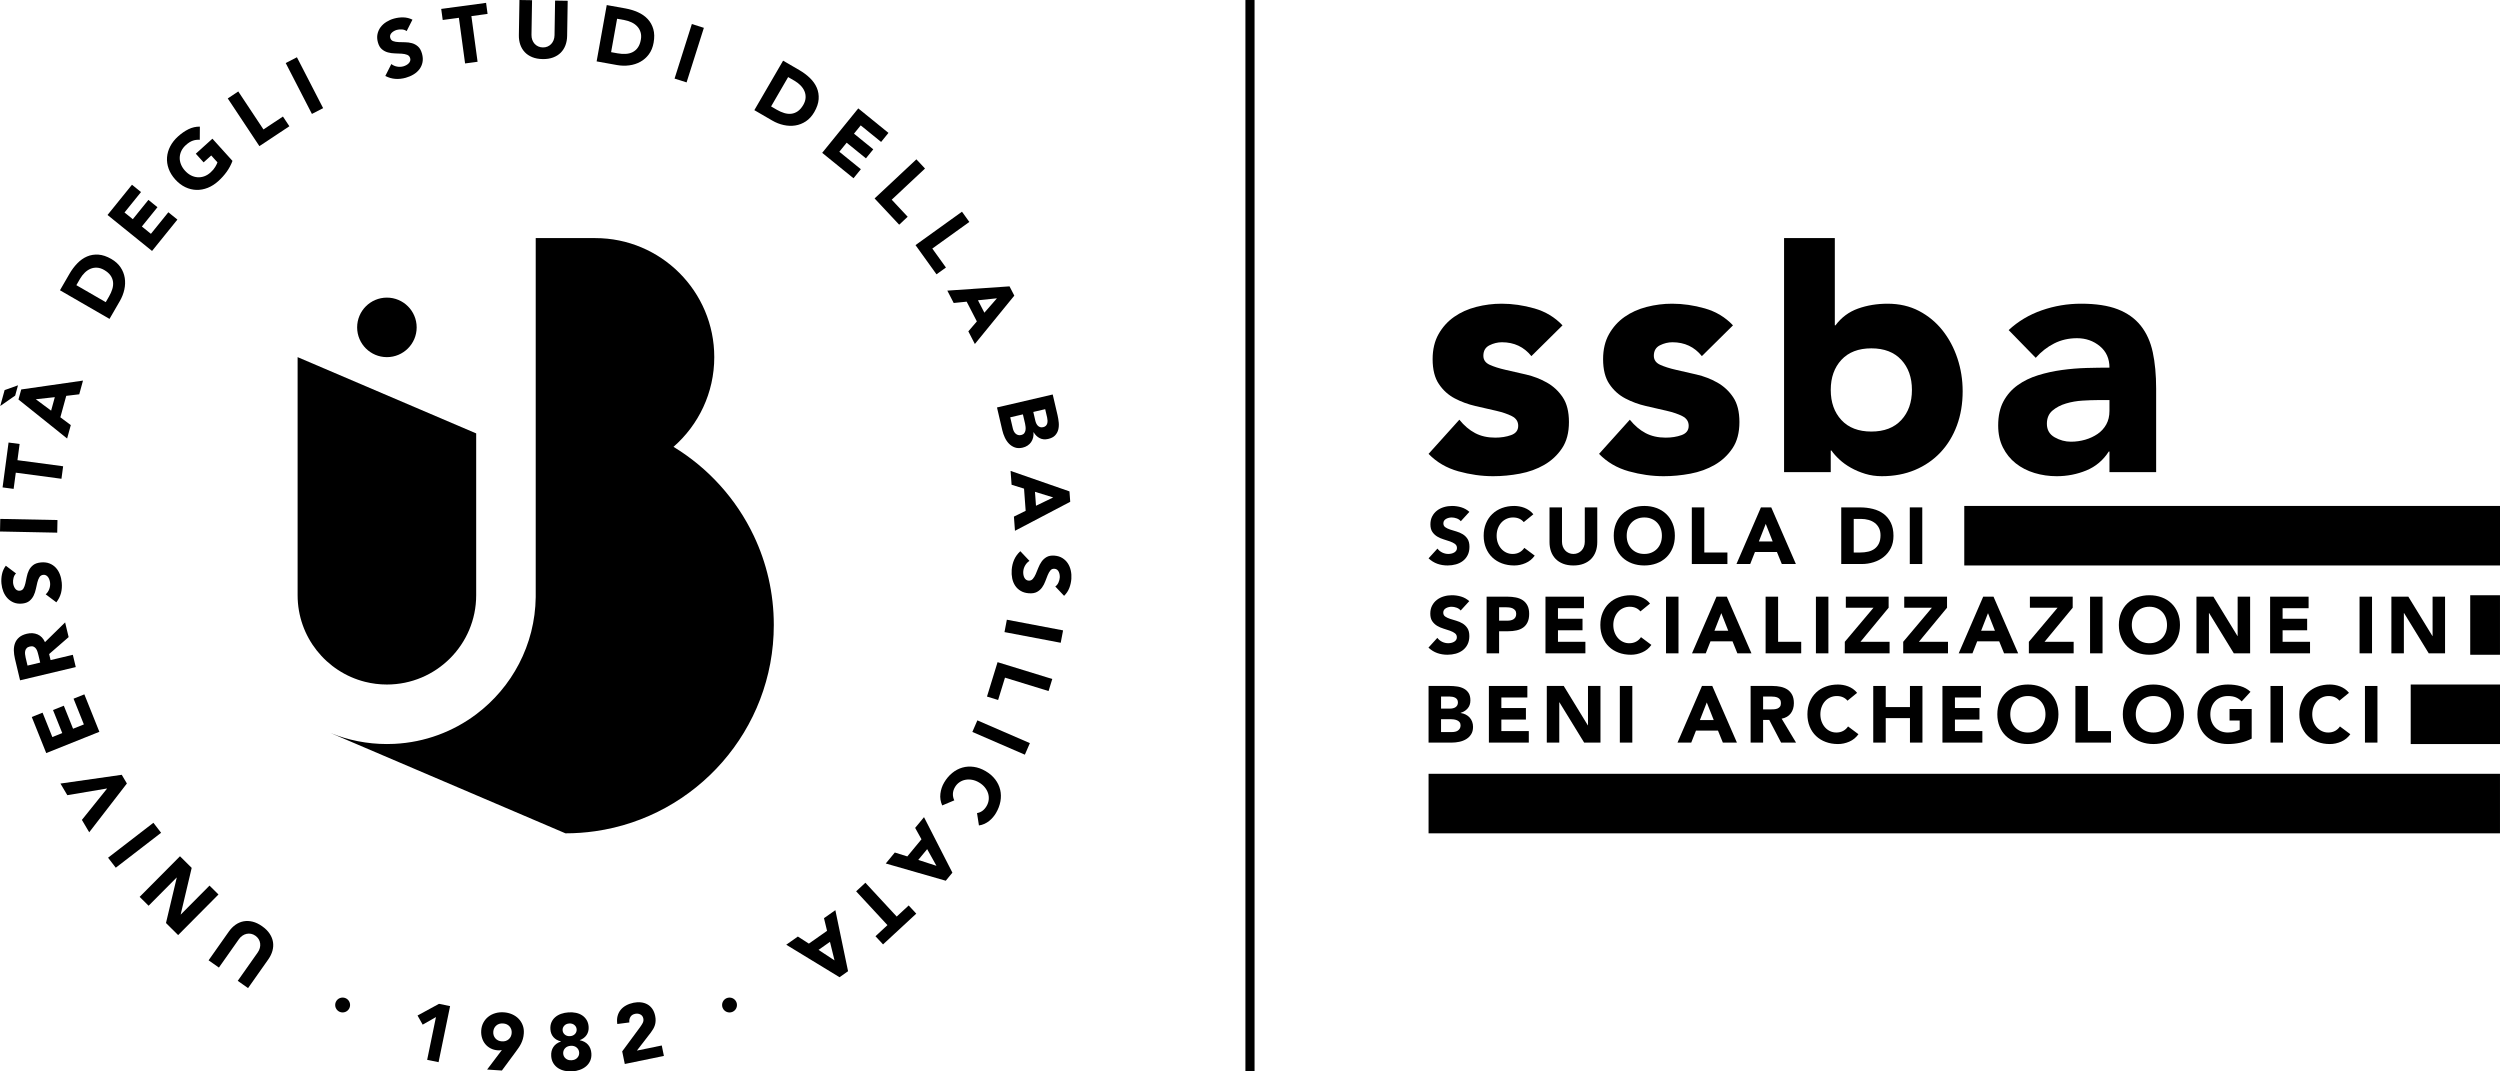 <?xml version="1.0" encoding="UTF-8"?>
<!DOCTYPE svg PUBLIC "-//W3C//DTD SVG 1.1//EN" "http://www.w3.org/Graphics/SVG/1.1/DTD/svg11.dtd">
<!--Risorse grafiche UNIBAS - bit.ly/unibasbrand -->
<svg xmlns="http://www.w3.org/2000/svg" xml:space="preserve" width="210mm" height="90mm" version="1.1" style="shape-rendering:geometricPrecision; text-rendering:geometricPrecision; image-rendering:optimizeQuality; fill-rule:evenodd; clip-rule:evenodd"
viewBox="0 0 11211.52 4804.95"
 xmlns:xlink="http://www.w3.org/1999/xlink"
 xmlns:xodm="http://www.corel.com/coreldraw/odm/2003">
 <defs>
  <style type="text/css">
   <![CDATA[
    .fil0 {fill:black;fill-rule:nonzero}
   ]]>
  </style>
 </defs>
 <g id="Layer_x0020_1">
  <g id="_1913837398064">
   <path class="fil0" d="M6867.71 1597.08c-33.38,-41.42 -77.34,-62.21 -131.98,-62.21 -19.22,0 -37.93,4.56 -56.12,13.66 -18.18,9.1 -27.28,24.81 -27.28,47.07 0,18.13 9.32,31.58 28.08,40.23 18.64,8.54 42.43,16.16 71.24,22.71 28.83,6.55 59.68,13.68 92.56,21.19 32.83,7.62 63.68,19.56 92.54,35.7 28.83,16.16 52.55,38.15 71.31,66 18.71,27.8 28.03,64.98 28.03,111.47 0,47.52 -10.39,86.73 -31.07,117.53 -20.74,30.91 -47.3,55.66 -79.67,74.3 -32.39,18.76 -68.77,31.87 -109.22,39.5 -40.46,7.58 -80.4,11.36 -119.85,11.36 -51.59,0 -103.67,-7.35 -156.22,-21.97 -52.6,-14.69 -97.08,-40.68 -133.51,-78.14l138.09 -153.25c21.19,26.33 44.75,46.34 70.5,59.95 25.82,13.68 55.88,20.47 90.24,20.47 26.33,0 50.07,-3.73 71.31,-11.37 21.25,-7.56 31.87,-21.46 31.87,-41.69 0,-19.22 -9.32,-33.62 -28.08,-43.23 -18.71,-9.61 -42.44,-17.68 -71.26,-24.3 -28.81,-6.55 -59.73,-13.66 -92.54,-21.24 -32.9,-7.58 -63.75,-18.93 -92.56,-34.13 -28.81,-15.14 -52.6,-36.61 -71.24,-64.47 -18.77,-27.74 -28.09,-64.93 -28.09,-111.47 0,-43.45 8.83,-80.87 26.56,-112.28 17.63,-31.31 40.97,-57.13 69.78,-77.36 28.77,-20.23 61.94,-35.14 99.33,-44.75 37.4,-9.59 75.31,-14.4 113.8,-14.4 48.48,0 97.52,7.11 147.13,21.24 49.51,14.19 91.49,39.45 125.89,75.89l-139.57 137.98z"/>
   <path class="fil0" d="M7632.27 1597.08c-33.39,-41.42 -77.41,-62.21 -131.99,-62.21 -19.2,0 -37.91,4.56 -56.16,13.66 -18.13,9.1 -27.29,24.81 -27.29,47.07 0,18.13 9.39,31.58 28.09,40.23 18.69,8.54 42.49,16.16 71.3,22.71 28.81,6.55 59.66,13.68 92.5,21.19 32.88,7.62 63.73,19.56 92.54,35.7 28.81,16.16 52.55,38.15 71.31,66 18.77,27.8 28.09,64.98 28.09,111.47 0,47.52 -10.39,86.73 -31.14,117.53 -20.74,30.91 -47.3,55.66 -79.62,74.3 -32.37,18.76 -68.82,31.87 -109.22,39.5 -40.46,7.58 -80.4,11.36 -119.83,11.36 -51.59,0 -103.69,-7.35 -156.24,-21.97 -52.6,-14.69 -97.06,-40.68 -133.51,-78.14l138.05 -153.25c21.24,26.33 44.75,46.34 70.5,59.95 25.82,13.68 55.95,20.47 90.3,20.47 26.27,0 50.05,-3.73 71.31,-11.37 21.24,-7.56 31.86,-21.46 31.86,-41.69 0,-19.22 -9.37,-33.62 -28.08,-43.23 -18.76,-9.61 -42.49,-17.68 -71.31,-24.3 -28.81,-6.55 -59.66,-13.66 -92.55,-21.24 -32.82,-7.58 -63.67,-18.93 -92.5,-34.13 -28.81,-15.14 -52.6,-36.61 -71.31,-64.47 -18.76,-27.74 -28.08,-64.93 -28.08,-111.47 0,-43.45 8.87,-80.87 26.56,-112.28 17.68,-31.31 40.97,-57.13 69.78,-77.36 28.81,-20.23 61.92,-35.14 99.38,-44.75 37.41,-9.59 75.33,-14.4 113.74,-14.4 48.53,0 97.57,7.11 147.19,21.24 49.49,14.19 91.47,39.45 125.87,75.89l-139.55 137.98z"/>
   <path class="fil0" d="M8000.86 1067.75l227.59 0 0 391.33 2.98 0c26.28,-35.43 59.95,-60.45 100.87,-75.15 40.95,-14.62 85.19,-21.91 132.71,-21.91 52.61,0 99.62,10.84 141.15,32.55 41.42,21.75 76.56,50.85 105.37,87.23 28.81,36.39 51.08,78.1 66.72,125.15 15.71,47.02 23.51,96.34 23.51,147.93 0,55.61 -8.58,106.69 -25.77,153.18 -17.23,46.56 -41.69,86.73 -73.56,120.64 -31.87,33.84 -70.06,60.17 -114.53,78.88 -44.53,18.69 -94.02,28.01 -148.65,28.01 -26.28,0 -51.08,-3.56 -74.3,-10.62 -23.29,-7.11 -44.75,-16.16 -64.53,-27.29 -19.67,-11.07 -36.9,-23.5 -51.52,-37.17 -14.7,-13.61 -26.56,-27 -35.65,-40.17l-3.06 0 0 97.06 -209.34 0 0 -1049.64zm209.34 681.02c0,55.66 15.94,100.63 47.81,134.99 31.86,34.4 76.61,51.59 134.25,51.59 57.63,0 102.38,-17.19 134.25,-51.59 31.81,-34.36 47.75,-79.33 47.75,-134.99 0,-55.59 -15.94,-100.63 -47.75,-134.99 -31.87,-34.36 -76.62,-51.59 -134.25,-51.59 -57.64,0 -102.39,17.23 -134.25,51.59 -31.87,34.36 -47.81,79.39 -47.81,134.99z"/>
   <path class="fil0" d="M9460.13 2024.88l-3.04 0c-25.32,39.43 -58.94,67.73 -100.86,84.97 -42,17.19 -86.23,25.77 -132.79,25.77 -34.36,0 -67.46,-4.8 -99.32,-14.4 -31.87,-9.61 -59.9,-24.02 -84.2,-43.23 -24.23,-19.22 -43.45,-43 -57.63,-71.31 -14.19,-28.32 -21.25,-61.2 -21.25,-98.6 0,-42.49 7.86,-78.37 23.51,-107.76 15.65,-29.26 36.95,-53.56 63.73,-72.76 26.78,-19.22 57.4,-34.13 91.82,-44.75 34.29,-10.63 69.94,-18.43 106.89,-23.51 36.9,-5.03 73.8,-8.09 110.69,-9.1 36.97,-0.96 71.08,-1.52 102.44,-1.52 0,-40.46 -14.4,-72.55 -43.23,-96.34 -28.81,-23.74 -62.93,-35.65 -102.38,-35.65 -37.46,0 -71.59,7.85 -102.44,23.56 -30.85,15.65 -58.36,37.13 -82.66,64.42l-121.37 -124.37c42.49,-39.43 92.05,-69.05 148.66,-88.72 56.67,-19.76 115.32,-29.6 176,-29.6 66.72,0 121.6,8.36 164.59,25.03 42.96,16.66 77.36,41.18 103.18,73.56 25.77,32.37 43.68,72.04 53.85,119.1 10.06,47.01 15.15,101.37 15.15,163.06l0 374.67 -209.35 0 0 -92.54zm-56.11 -230.59c-17.23,0 -38.7,0.78 -64.47,2.31 -25.82,1.54 -50.63,5.77 -74.36,12.89 -23.72,7.06 -43.95,17.68 -60.67,31.81 -16.67,14.17 -25.03,33.95 -25.03,59.16 0,27.34 11.63,47.57 34.92,60.73 23.22,13.1 47.52,19.67 72.83,19.67 22.21,0 43.68,-3.06 64.42,-9.05 20.74,-6.1 39.16,-14.69 55.37,-25.82 16.22,-11.13 29.1,-25.26 38.71,-42.43 9.59,-17.23 14.4,-37.46 14.4,-60.75l0 -48.53 -56.11 0z"/>
   <path class="fil0" d="M1026.25 4177.7c8.76,-12.43 18.71,-22.54 29.84,-30.4 11.13,-7.85 23.11,-12.99 35.92,-15.47 12.89,-2.48 26.33,-2.03 40.46,1.41 14.13,3.44 28.43,10.28 42.83,20.39 14.64,10.3 25.99,21.54 33.95,33.62 8.02,12.16 13.01,24.7 15.04,37.57 1.97,12.94 1.12,25.99 -2.48,39.11 -3.62,13.1 -9.79,25.87 -18.53,38.36l-90.81 128.93 -46.27 -32.55 89.56 -127.19c4.56,-6.55 7.78,-13.28 9.59,-20.28 1.81,-6.95 2.32,-13.84 1.36,-20.52 -0.85,-6.71 -3.17,-12.99 -6.77,-18.98 -3.62,-5.93 -8.54,-11.07 -14.64,-15.38 -6.17,-4.34 -12.6,-7.18 -19.32,-8.52 -6.73,-1.36 -13.41,-1.3 -20,0.11 -6.61,1.41 -12.94,4.12 -18.88,8.25 -5.99,4 -11.24,9.32 -15.87,15.87l-89.5 127.14 -46.27 -32.55 90.8 -128.95z"/>
   <polygon class="fil0" points="798.84,4193.54 744.32,4139.42 792.62,3935.88 792.06,3935.43 666.4,4061.94 626.23,4022.11 807.15,3840 859.64,3892.09 810.32,4100.7 810.82,4101.22 939.59,3971.6 979.76,4011.43 "/>
   <polygon class="fil0" points="519.16,3891.35 484.63,3846.56 687.92,3689.87 722.44,3734.68 "/>
   <polygon class="fil0" points="400.08,3732.47 367.24,3676.93 479.92,3536.75 479.52,3536.12 301.88,3566.08 271.08,3513.93 545.97,3474.65 569.02,3513.64 "/>
   <polygon class="fil0" points="207.33,3377.32 142.47,3215.43 190.9,3196.05 234.74,3305.44 279.15,3287.58 237.73,3184.24 286.21,3164.86 327.63,3268.15 376.11,3248.77 329.83,3133.34 378.26,3113.9 445.61,3281.83 "/>
   <path class="fil0" d="M90.01 3050.99l-23 -96.61c-3,-12.72 -4.63,-25.1 -4.92,-37.06 -0.22,-11.98 1.54,-22.95 5.25,-32.95 3.73,-9.95 9.83,-18.6 18.42,-25.99 8.54,-7.35 20.12,-12.77 34.71,-16.27 17.62,-4.18 33.73,-3.11 48.24,3.06 14.53,6.26 25.55,17.79 32.99,34.69l90.35 -88.6 15.71 65.94 -87.4 75.99 6.44 27.12 99.83 -23.74 13.12 55.05 -249.74 59.37zm90.24 -79.6l-7.69 -32.43c-1.19,-4.98 -2.59,-10.17 -4.29,-15.59 -1.63,-5.43 -3.89,-10.17 -6.73,-14.24 -2.82,-4.07 -6.44,-7.06 -10.91,-9.1 -4.45,-2.03 -10.11,-2.26 -16.95,-0.67 -6.33,1.52 -11.07,4 -14.24,7.51 -3.17,3.44 -5.25,7.46 -6.28,11.92 -1.07,4.47 -1.3,9.38 -0.78,14.68 0.51,5.38 1.36,10.52 2.55,15.44l8.52 35.99 56.79 -13.5z"/>
   <path class="fil0" d="M71.85 2571.59c-5.37,5.08 -9.05,11.63 -11.13,19.65 -2.03,8.09 -2.77,15.55 -2.1,22.49 0.35,4.07 1.25,8.26 2.61,12.44 1.35,4.23 3.22,8.18 5.59,11.8 2.43,3.67 5.43,6.55 8.99,8.65 3.62,2.08 7.8,2.88 12.6,2.48 7.74,-0.74 13.33,-4.13 16.95,-10.28 3.56,-6.1 6.37,-13.68 8.41,-22.66 2.1,-9.03 4.13,-18.71 6.1,-29.04 1.99,-10.28 5.21,-20.05 9.67,-29.33 4.52,-9.21 10.96,-17.06 19.32,-23.67 8.36,-6.55 20.07,-10.51 34.98,-11.87 14.17,-1.3 26.84,0.22 37.91,4.52 11.08,4.29 20.52,10.68 28.3,19 7.8,8.36 13.97,18.31 18.37,29.82 4.47,11.58 7.35,23.96 8.54,37.13 1.52,16.56 0.38,32.1 -3.33,46.67 -3.8,14.64 -10.75,28.53 -20.97,41.75l-47.7 -35.83c7.18,-6.49 12.49,-14.24 15.89,-23.38 3.38,-9.16 4.68,-18.37 3.84,-27.74 -0.46,-4.53 -1.43,-9.1 -2.95,-13.68 -1.47,-4.58 -3.51,-8.58 -5.99,-12.16 -2.55,-3.49 -5.59,-6.21 -9.15,-8.18 -3.57,-1.99 -7.64,-2.77 -12.2,-2.32 -7.75,0.69 -13.52,4.18 -17.46,10.46 -3.91,6.28 -7.02,13.95 -9.34,23.16 -2.31,9.1 -4.56,19 -6.71,29.55 -2.21,10.63 -5.54,20.57 -10.01,29.9 -4.52,9.37 -10.8,17.35 -18.93,24.06 -8.14,6.61 -19.32,10.63 -33.51,11.93 -13.73,1.23 -25.98,-0.4 -36.84,-4.8 -10.84,-4.47 -20.16,-10.91 -27.96,-19.22 -7.8,-8.36 -14.01,-18.24 -18.6,-29.66 -4.52,-11.4 -7.4,-23.38 -8.52,-35.81 -1.36,-14.41 -0.58,-28.48 2.31,-42.27 2.83,-13.79 8.6,-26.51 17.23,-38.14l45.78 34.58z"/>
   <polygon class="fil0" points="-0,2383.59 1.14,2327.08 257.77,2332.22 256.63,2388.79 "/>
   <polygon class="fil0" points="70.79,2119.83 61.12,2192.44 11.52,2185.83 38.36,1984.57 87.9,1991.18 78.24,2063.72 283.12,2091.08 275.61,2147.12 "/>
   <path class="fil0" d="M80.71 1727.94l-12.67 46.16 -66.95 46.67 19.6 -71.31 60.01 -21.53zm2.08 63.73l12.38 -45.09 277.02 -39.83 -16.83 61.54 -58.3 6.95 -26.4 96.16 46.85 35.03 -16.51 60.13 -218.21 -174.88zm77.74 -1.23l68.71 51.19 16.56 -60.53 -85.27 9.34z"/>
   <path class="fil0" d="M268.88 1301.74l42.44 -73.45c10.28,-17.81 22.02,-33.57 35.32,-47.25 13.21,-13.73 27.74,-23.94 43.5,-30.74 15.76,-6.84 32.83,-9.59 51.08,-8.41 18.31,1.23 37.57,7.74 57.92,19.43 17.97,10.46 31.87,23 41.64,37.75 9.77,14.69 15.98,30.51 18.64,47.34 2.66,16.95 2.03,34.29 -1.86,52.15 -3.91,17.86 -10.63,35.03 -20.18,51.59l-46.27 80 -222.23 -128.42zm205.33 53.33l14.69 -25.43c6.57,-11.29 11.48,-22.42 14.82,-33.49 3.33,-11.08 4.34,-21.7 3.16,-31.94 -1.23,-10.17 -5.03,-19.83 -11.36,-28.93 -6.33,-9.1 -15.76,-17.28 -28.3,-24.52 -10.91,-6.33 -21.53,-9.72 -31.92,-10.28 -10.46,-0.62 -20.29,1.07 -29.5,4.92 -9.21,3.89 -17.79,9.72 -25.82,17.52 -8.02,7.78 -14.98,16.83 -20.9,27.05l-16.67 28.94 131.82 76.16z"/>
   <polygon class="fil0" points="482.19,964.13 591.81,828.52 632.38,861.29 558.37,952.93 595.6,982.99 665.55,896.44 706.12,929.26 636.17,1015.83 676.79,1048.65 754.94,951.92 795.55,984.76 681.88,1125.44 "/>
   <path class="fil0" d="M1042.54 721.62c-6.55,17.62 -15.25,33.95 -26.09,48.98 -10.86,15.04 -23.29,28.81 -37.3,41.48 -14.86,13.44 -30.67,23.56 -47.46,30.22 -16.79,6.66 -33.68,9.77 -50.69,9.32 -16.95,-0.4 -33.62,-4.52 -49.89,-12.25 -16.32,-7.75 -31.34,-19.27 -45.13,-34.47 -13.73,-15.26 -23.67,-31.42 -29.73,-48.37 -6.1,-17.01 -8.47,-34.02 -7.18,-50.96 1.3,-16.96 6.1,-33.46 14.41,-49.44 8.36,-15.98 19.94,-30.74 34.85,-44.19 15.26,-13.77 30.98,-24.57 47.07,-32.55 16.16,-7.91 33.11,-11.74 50.92,-11.52l-0.4 59.04c-11.13,-0.74 -21.64,0.56 -31.54,4.07 -9.95,3.4 -20.28,10.01 -31.07,19.72 -8.92,8.09 -15.71,16.96 -20.16,26.56 -4.53,9.61 -6.9,19.49 -7.18,29.66 -0.29,10.17 1.63,20.29 5.64,30.29 4.02,10.06 10.01,19.49 17.97,28.25 8.09,8.99 16.9,15.94 26.4,20.92 9.48,4.9 19.32,7.74 29.49,8.52 10.12,0.8 20.23,-0.62 30.24,-4.12 9.99,-3.51 19.49,-9.32 28.48,-17.41 9.15,-8.25 16.1,-16.43 20.84,-24.52 4.8,-8.02 8.2,-14.91 10.17,-20.63l-27.9 -30.96 -34.2 30.91 -35.03 -38.76 74.52 -67.35 89.95 99.56z"/>
   <polygon class="fil0" points="1021.39,441.43 1068.51,410.12 1181.52,580.53 1268.87,522.62 1297.73,566.18 1163.26,655.35 "/>
   <polygon class="fil0" points="1281.28,282.71 1331.58,256.82 1449.11,485.04 1398.81,510.93 "/>
   <path class="fil0" d="M1823.68 139.44c-5.99,-4.36 -13.12,-6.84 -21.43,-7.42 -8.36,-0.56 -15.87,0.11 -22.6,1.99 -3.96,1.07 -7.91,2.71 -11.85,4.8 -3.91,2.08 -7.46,4.63 -10.68,7.69 -3.17,2.98 -5.43,6.44 -6.9,10.33 -1.41,3.91 -1.46,8.2 -0.16,12.88 2.08,7.42 6.44,12.38 13.17,14.75 6.66,2.43 14.62,3.84 23.96,4.29 9.26,0.4 19.14,0.69 29.71,0.74 10.57,0.06 20.79,1.52 30.74,4.24 9.9,2.77 18.88,7.69 26.84,14.74 8.02,7.06 14.01,17.81 18.02,32.21 3.8,13.79 4.58,26.51 2.32,38.15 -2.26,11.69 -6.84,22.09 -13.68,31.3 -6.89,9.21 -15.58,17.01 -26.22,23.45 -10.62,6.5 -22.37,11.53 -35.14,15.09 -16.1,4.47 -31.7,6.15 -46.78,5.03 -15.09,-1.03 -30.11,-5.37 -45.04,-13.01l26.96 -53.45c7.62,5.94 16.27,9.72 25.93,11.42 9.61,1.75 19,1.3 28.09,-1.19 4.4,-1.25 8.76,-3 12.99,-5.32 4.24,-2.32 7.91,-5.03 10.91,-8.14 3.06,-3.11 5.21,-6.55 6.5,-10.46 1.3,-3.83 1.35,-8.01 0.11,-12.43 -2.03,-7.45 -6.55,-12.54 -13.45,-15.31 -6.89,-2.71 -15.09,-4.34 -24.52,-5.03 -9.5,-0.56 -19.67,-1.01 -30.51,-1.3 -10.84,-0.22 -21.3,-1.7 -31.3,-4.45 -10.06,-2.66 -19.11,-7.46 -27.13,-14.3 -8.07,-6.77 -14.01,-17.01 -17.79,-30.74 -3.67,-13.28 -4.29,-25.66 -1.86,-37.13 2.48,-11.47 7.11,-21.81 13.95,-31.02 6.89,-9.15 15.54,-16.99 25.99,-23.56 10.51,-6.55 21.75,-11.52 33.91,-14.91 13.95,-3.84 28.01,-5.65 42.14,-5.32 14.13,0.35 27.74,3.68 40.79,10.12l-25.98 51.25z"/>
   <polygon class="fil0" points="2057.94,79.79 1985.4,89.61 1978.67,40.01 2179.87,12.78 2186.55,62.34 2114,72.22 2141.74,276.99 2085.7,284.55 "/>
   <path class="fil0" d="M2543.35 161.21c-0.22,15.25 -2.77,29.21 -7.58,41.92 -4.8,12.72 -11.8,23.74 -21.01,33.06 -9.21,9.27 -20.63,16.45 -34.24,21.53 -13.61,5.09 -29.26,7.51 -46.9,7.24 -17.91,-0.29 -33.57,-3.22 -47.01,-8.76 -13.45,-5.54 -24.63,-13.05 -33.57,-22.66 -8.87,-9.55 -15.54,-20.79 -19.94,-33.67 -4.36,-12.89 -6.44,-26.89 -6.17,-42.16l2.55 -157.7 56.55 0.9 -2.53 155.55c-0.11,7.98 1.01,15.31 3.44,22.15 2.43,6.84 5.93,12.72 10.39,17.75 4.52,5.03 9.95,8.99 16.34,11.87 6.37,2.88 13.28,4.4 20.79,4.52 7.45,0.11 14.4,-1.12 20.73,-3.84 6.34,-2.66 11.82,-6.44 16.51,-11.29 4.63,-4.92 8.3,-10.68 10.96,-17.46 2.66,-6.73 4,-14.08 4.18,-22.04l2.48 -155.5 56.57 0.91 -2.55 157.7z"/>
   <path class="fil0" d="M2721 22.73l83.51 14.98c20.23,3.67 39.05,9.39 56.39,17.12 17.39,7.8 31.97,17.97 43.72,30.51 11.76,12.54 20.12,27.63 25.21,45.2 5.08,17.63 5.53,37.98 1.35,61.02 -3.67,20.45 -10.73,37.8 -21.3,51.99 -10.51,14.17 -23.27,25.37 -38.25,33.62 -14.98,8.25 -31.54,13.57 -49.67,15.94 -18.08,2.42 -36.55,1.92 -55.32,-1.43l-91.02 -16.38 45.37 -252.56zm19.54 211.21l28.88 5.21c12.88,2.31 25.03,3.16 36.61,2.48 11.53,-0.62 21.86,-3.22 31.02,-7.85 9.21,-4.64 17.01,-11.42 23.38,-20.47 6.45,-9.03 10.91,-20.73 13.45,-34.96 2.26,-12.38 1.86,-23.56 -1.14,-33.51 -3,-10.06 -7.9,-18.71 -14.69,-26.06 -6.77,-7.34 -15.2,-13.5 -25.26,-18.35 -10.06,-4.85 -20.9,-8.31 -32.55,-10.46l-32.82 -5.88 -26.91 149.85z"/>
   <polygon class="fil0" points="3102.68,107.73 3156.57,124.8 3079.05,369.52 3025.16,352.44 "/>
   <path class="fil0" d="M3511.85 272.09l73.34 42.6c17.79,10.33 33.51,22.15 47.17,35.36 13.68,13.28 23.91,27.8 30.69,43.61 6.73,15.78 9.5,32.83 8.25,51.09 -1.3,18.31 -7.8,37.57 -19.54,57.85 -10.46,17.97 -23.06,31.81 -37.81,41.58 -14.74,9.72 -30.56,15.94 -47.46,18.55 -16.9,2.59 -34.29,1.97 -52.1,-1.99 -17.84,-3.89 -35.03,-10.68 -51.52,-20.28l-79.95 -46.45 128.95 -221.94zm-53.8 205.22l25.37 14.74c11.31,6.57 22.44,11.53 33.51,14.86 11.08,3.33 21.7,4.4 31.87,3.22 10.22,-1.19 19.89,-4.97 28.99,-11.24 9.1,-6.33 17.35,-15.76 24.63,-28.3 6.26,-10.86 9.72,-21.48 10.33,-31.92 0.62,-10.41 -1.01,-20.23 -4.92,-29.44 -3.83,-9.21 -9.66,-17.86 -17.46,-25.88 -7.74,-8.02 -16.77,-14.98 -27,-20.97l-28.88 -16.72 -76.45 131.66z"/>
   <polygon class="fil0" points="3848.95,486.1 3984.38,595.99 3951.45,636.56 3859.97,562.26 3829.79,599.43 3916.25,669.62 3883.37,710.12 3796.91,640 3764.03,680.52 3860.59,758.89 3827.65,799.4 3687.18,685.44 "/>
   <polygon class="fil0" points="4109.63,714.53 4148.28,755.83 3999.01,895.56 4070.6,972.07 4032.45,1007.72 3922.22,889.92 "/>
   <polygon class="fil0" points="4314.11,949.39 4347.12,995.33 4181.05,1114.67 4242.18,1199.76 4199.82,1230.21 4105.67,1099.18 "/>
   <path class="fil0" d="M4527.31 1284.18l21.46 41.59 -176.9 216.96 -29.28 -56.71 38.2 -44.59 -45.71 -88.59 -58.14 5.93 -28.59 -55.43 278.96 -19.16zm-56.39 53.62l-85.14 8.83 28.75 55.75 56.39 -64.58z"/>
   <path class="fil0" d="M4721 1769.07l21.75 93.17c2.48,10.86 4.29,21.93 5.32,33.23 1.01,11.29 0.22,21.86 -2.32,31.63 -2.55,9.79 -7.35,18.31 -14.3,25.66 -7,7.34 -17.28,12.6 -30.96,15.76 -14.13,3.28 -26.78,2.1 -37.91,-3.62 -11.13,-5.7 -20.16,-14.57 -27.23,-26.6l-0.69 0.16c0.74,8.54 0.18,16.56 -1.63,24.02 -1.86,7.51 -4.85,14.29 -9.03,20.39 -4.18,6.05 -9.5,11.2 -16,15.42 -6.44,4.24 -13.66,7.29 -21.64,9.16 -13.21,3.04 -24.86,2.82 -35.03,-0.8 -10.12,-3.6 -18.93,-9.21 -26.44,-16.88 -7.51,-7.69 -13.73,-16.9 -18.71,-27.53 -4.97,-10.62 -8.7,-21.46 -11.29,-32.55l-23.85 -102.38 249.97 -58.25zm-190.53 102.44l11.53 49.44c0.96,4.29 2.43,8.41 4.4,12.59 1.92,4.13 4.52,7.69 7.69,10.68 3.16,3 6.89,5.14 11.18,6.5 4.29,1.35 9.16,1.41 14.57,0.16 5.88,-1.41 10.3,-4 13.28,-7.74 2.95,-3.84 4.87,-8.14 5.72,-13.05 0.85,-4.92 1.01,-10.06 0.51,-15.42 -0.51,-5.37 -1.31,-10.22 -2.32,-14.75l-9.72 -41.64 -56.84 13.23zm103.47 -24.07l9.26 39.9c1.03,4.23 2.43,8.3 4.36,12.2 1.92,3.89 4.29,7.29 7.18,10.06 2.88,2.82 6.33,4.79 10.33,5.99 4.02,1.12 8.49,1.19 13.39,0 5.21,-1.2 9.21,-3.28 12.09,-6.34 2.95,-3.04 4.92,-6.55 5.94,-10.51 1.07,-3.96 1.52,-8.3 1.3,-12.94 -0.22,-4.68 -0.85,-9.15 -1.81,-13.33l-8.76 -37.46 -53.27 12.43z"/>
   <path class="fil0" d="M4796.14 2203.67l3.4 46.67 -247.82 130.07 -4.69 -63.62 52.66 -25.99 -7.29 -99.49 -55.82 -17.35 -4.53 -62.16 264.1 91.87zm-72.89 27.13l-81.81 -25.26 4.58 62.61 77.23 -37.35z"/>
   <path class="fil0" d="M4732.53 2630.17c6.1,-4.12 10.84,-10.06 14.24,-17.62 3.33,-7.64 5.3,-14.98 5.81,-21.99 0.29,-4.07 0.11,-8.36 -0.51,-12.7 -0.61,-4.4 -1.86,-8.65 -3.6,-12.67 -1.76,-4 -4.24,-7.34 -7.4,-9.99 -3.24,-2.71 -7.24,-4.18 -12.04,-4.52 -7.74,-0.56 -13.84,1.86 -18.35,7.34 -4.53,5.49 -8.6,12.49 -12.16,21.08 -3.51,8.6 -7.11,17.86 -10.8,27.74 -3.6,9.9 -8.41,19.04 -14.4,27.47 -5.94,8.42 -13.61,15.14 -22.95,20.28 -9.37,5.09 -21.53,7.13 -36.44,5.99 -14.24,-1.01 -26.44,-4.63 -36.66,-10.73 -10.23,-6.1 -18.48,-13.9 -24.76,-23.5 -6.33,-9.56 -10.73,-20.4 -13.21,-32.61 -2.48,-12.14 -3.22,-24.86 -2.26,-38.14 1.23,-16.67 4.97,-31.87 11.07,-45.71 6.1,-13.9 15.31,-26.51 27.58,-37.98l41.07 43.45c-8.14,5.21 -14.62,12.03 -19.49,20.57 -4.92,8.42 -7.67,17.41 -8.36,26.78 -0.38,4.58 -0.16,9.27 0.58,14.08 0.72,4.74 2.03,9.1 3.94,12.99 1.87,3.89 4.42,7.13 7.64,9.66 3.16,2.55 7.06,3.96 11.63,4.36 7.75,0.56 14.01,-1.92 18.93,-7.51 4.92,-5.61 9.27,-12.72 13.05,-21.41 3.8,-8.65 7.69,-18.08 11.58,-28.2 3.91,-10.11 8.83,-19.43 14.82,-27.96 5.99,-8.54 13.5,-15.42 22.65,-20.68 9.1,-5.25 20.74,-7.35 34.98,-6.28 13.73,1.03 25.59,4.64 35.54,10.86 9.99,6.21 18.13,14.06 24.41,23.61 6.33,9.55 10.8,20.4 13.39,32.43 2.66,12.09 3.44,24.41 2.55,36.95 -1.07,14.48 -4.18,28.25 -9.27,41.48 -5.14,13.17 -12.94,24.86 -23.34,34.96l-39.43 -41.87z"/>
   <polygon class="fil0" points="4767.47,2827.03 4756.9,2882.58 4504.74,2834.72 4515.31,2779.18 "/>
   <polygon class="fil0" points="4719.03,3045.01 4702.42,3099.08 4506.97,3039.02 4476.17,3139.14 4426.23,3123.83 4473.69,2969.57 "/>
   <polygon class="fil0" points="4618.6,3332.59 4596.11,3384.46 4360.61,3282.42 4383.1,3230.55 "/>
   <path class="fil0" d="M4381.57 3646.33c8.65,-1.36 16.63,-4.63 23.85,-9.77 7.18,-5.14 13.5,-12.32 18.93,-21.48 5.37,-9.15 8.58,-18.71 9.66,-28.59 1.03,-9.88 0.06,-19.56 -2.93,-29.04 -3,-9.5 -7.91,-18.37 -14.75,-26.78 -6.84,-8.36 -15.36,-15.54 -25.59,-21.53 -10.39,-6.17 -20.9,-10.12 -31.41,-11.98 -10.57,-1.87 -20.69,-1.87 -30.35,0.05 -9.66,1.87 -18.47,5.54 -26.49,11.13 -8.02,5.48 -14.59,12.65 -19.73,21.41 -5.86,9.95 -9.03,20.07 -9.37,30.24 -0.4,10.11 1.7,19.94 6.26,29.31l-54.18 22.84c-7.62,-17.12 -10.33,-34.69 -8.14,-52.77 2.21,-18.03 7.8,-34.64 16.72,-49.84 10.17,-17.35 22.26,-31.63 36.28,-43.05 13.97,-11.42 29.17,-19.43 45.49,-24.12 16.38,-4.69 33.46,-5.77 51.36,-3.22 17.86,2.48 35.65,8.92 53.33,19.32 17.75,10.46 32.03,22.89 42.89,37.24 10.91,14.41 18.24,29.89 22.15,46.45 3.83,16.55 4.18,33.73 1.01,51.48 -3.16,17.79 -9.83,35.3 -20,52.65 -3.67,6.23 -8.07,12.38 -13.17,18.48 -5.14,6.1 -10.91,11.69 -17.23,16.83 -6.37,5.03 -13.39,9.43 -21.13,13.01 -7.74,3.56 -15.98,5.99 -24.86,7.22l-8.6 -55.48z"/>
   <path class="fil0" d="M4271.12 3913.62l-29.77 36.1 -269.06 -77.3 40.62 -49.2 56.06 17.51 63.46 -76.83 -28.32 -51.14 39.67 -48.08 127.35 248.94zm-71.47 -30.74l-41.64 -74.86 -39.95 48.37 81.59 26.49z"/>
   <polygon class="fil0" points="4021.35,4110.41 4075.08,4060.63 4109.1,4097.36 3960.1,4235.27 3926.15,4198.61 3979.88,4148.83 3839.42,3997.24 3880.95,3958.77 "/>
   <path class="fil0" d="M3803.22 4355.51l-38.25 26.96 -239.01 -145.72 52.15 -36.73 49.39 31.74 81.52 -57.34 -13.77 -56.79 51.01 -35.88 56.95 273.75zm-60.73 -48.53l-20.4 -83.24 -51.3 36.12 71.71 47.12z"/>
   <path class="fil0" d="M2135.49 1943.63l0 725.77c0,221.16 -179.24,400.42 -400.44,400.42 -33.89,0 -66.79,-4.29 -98.26,-12.2 -173.57,-43.84 -302.12,-200.97 -302.12,-388.22l0 -1067.79 0.06 0 800.76 342.02z"/>
   <path class="fil0" d="M1868.56 1468.15c0,73.74 -59.73,133.47 -133.47,133.47 -73.74,0 -133.47,-59.73 -133.47,-133.47 0,-73.68 59.73,-133.45 133.47,-133.45 73.74,0 133.47,59.77 133.47,133.45z"/>
   <path class="fil0" d="M3470.21 2802.88c0,470.67 -348.05,860.08 -800.81,924.72 -43.61,6.33 -88.14,9.55 -133.51,9.55l-133.4 -57 -266.98 -114.02 -274.49 -117.19 -378.12 -161.48c77.81,31.74 163.02,49.27 252.23,49.27 11.2,0 22.37,-0.29 33.39,-0.8 137.31,-6.77 263.76,-55.03 366.99,-132.55 159.96,-120.17 264.21,-310.52 266.98,-525.35 0,-2.88 0,-5.77 0,-8.65 0,-2.88 0,-5.7 0,-8.58l0 -1593.03 266.91 0c294.83,0 533.84,239 533.84,533.89 0,160.47 -70.74,304.31 -182.84,402.24 155.55,94.48 281.33,233.18 359.86,398.57 57.69,121.37 89.95,257.08 89.95,400.43z"/>
   <polygon class="fil0" points="1955.08,4561.19 1895.53,4595.2 1872.48,4554.18 1968.76,4501.8 2018.49,4512.04 1966.79,4763.47 1915.65,4752.96 "/>
   <path class="fil0" d="M2250.71 4708.99c-2.93,0.5 -5.88,0.96 -8.81,1.23 -2.95,0.29 -5.94,0.29 -9.1,0.11 -12.04,-0.78 -22.89,-3.73 -32.5,-8.7 -9.59,-5.03 -17.62,-11.47 -24.12,-19.44 -6.5,-7.9 -11.36,-17.11 -14.53,-27.63 -3.16,-10.51 -4.34,-21.57 -3.6,-33.15 0.9,-13.28 4.18,-25.1 9.82,-35.49 5.65,-10.39 13.05,-19.2 22.1,-26.33 9.1,-7.18 19.54,-12.43 31.41,-15.87 11.87,-3.44 24.52,-4.74 38.02,-3.84 13.28,0.85 25.59,3.84 37.08,8.81 11.4,5.03 21.13,11.64 29.15,19.96 8.07,8.3 14.17,17.95 18.42,29.04 4.24,11.07 5.93,23.22 5.03,36.44 -0.62,9.21 -2.03,17.52 -4.18,24.99 -2.21,7.51 -4.92,14.57 -8.14,21.13 -3.22,6.55 -6.95,12.77 -11.08,18.64 -4.12,5.94 -8.47,11.98 -12.99,18.26l-61.92 83.78 -66.23 -4.4 66.16 -87.51zm-38.54 -81.76c-0.74,11.53 2.43,21.41 9.5,29.49 7.11,8.09 16.79,12.56 29.1,13.41 12.32,0.83 22.49,-2.32 30.56,-9.39 8.14,-7.13 12.54,-16.45 13.34,-28.03 0.78,-11.58 -2.37,-21.41 -9.5,-29.55 -7.06,-8.07 -16.79,-12.54 -29.04,-13.33 -12.32,-0.85 -22.55,2.31 -30.62,9.37 -8.09,7.13 -12.54,16.45 -13.34,28.03z"/>
   <path class="fil0" d="M2468.33 4616.26c-0.8,-11.8 0.72,-22.26 4.63,-31.36 3.89,-9.1 9.55,-16.83 17.01,-23.27 7.4,-6.39 16.21,-11.42 26.38,-14.98 10.17,-3.62 21.19,-5.77 32.99,-6.55 11.82,-0.8 23,-0.11 33.57,2.08 10.57,2.26 19.94,5.99 28.03,11.42 8.14,5.37 14.74,12.32 19.94,20.79 5.14,8.54 8.14,18.64 8.92,30.46 0.91,13.95 -2.08,26.15 -9.03,36.55 -6.89,10.35 -17.12,18.08 -30.62,23.11l0.05 0.67c15.71,3.06 28.03,9.72 36.97,19.89 8.92,10.17 13.89,23.22 14.96,39.1 0.8,12.27 -0.94,23.29 -5.25,33.06 -4.34,9.72 -10.44,17.91 -18.35,24.63 -7.91,6.66 -17.19,11.98 -27.8,15.76 -10.68,3.91 -21.86,6.21 -33.67,7.02 -11.87,0.78 -23.29,-0.06 -34.36,-2.43 -11.08,-2.43 -20.97,-6.44 -29.66,-11.98 -8.76,-5.65 -15.89,-12.94 -21.48,-22.04 -5.59,-9.03 -8.76,-19.72 -9.61,-31.97 -1.01,-15.94 2.15,-29.5 9.67,-40.79 7.45,-11.24 18.8,-19.44 33.95,-24.59l-0.06 -0.74c-14.01,-3.16 -25.15,-9.43 -33.39,-18.82 -8.25,-9.37 -12.81,-21.01 -13.77,-35.03zm54.74 3.96c0.56,7.98 3.89,14.53 10.06,19.67 6.17,5.19 13.95,7.45 23.34,6.84 9.43,-0.62 16.83,-3.91 22.26,-9.83 5.37,-5.94 7.85,-12.88 7.29,-20.85 -0.51,-7.69 -3.84,-14.13 -9.99,-19.27 -6.17,-5.19 -13.9,-7.46 -23.34,-6.84 -9.39,0.62 -16.85,3.96 -22.21,9.83 -5.41,5.94 -7.91,12.77 -7.4,20.45zm2.66 104.76c0.56,8.92 4.34,16.27 11.29,22.09 6.9,5.88 15.82,8.42 26.68,7.69 10.84,-0.74 19.32,-4.4 25.35,-11.13 6.1,-6.66 8.87,-14.46 8.26,-23.4 -0.58,-9.15 -4.36,-16.66 -11.31,-22.49 -6.89,-5.81 -15.82,-8.41 -26.67,-7.69 -10.84,0.74 -19.33,4.47 -25.43,11.13 -6.04,6.73 -8.81,14.64 -8.18,23.8z"/>
   <path class="fil0" d="M2790.28 4715.11l79.6 -107.81c4.07,-5.48 7.98,-11.64 11.76,-18.31 3.84,-6.73 4.92,-13.9 3.4,-21.48 -1.76,-8.47 -6.21,-14.57 -13.39,-18.13 -7.13,-3.62 -14.86,-4.52 -23.18,-2.82 -9.95,2.03 -17.06,6.71 -21.35,14.01 -4.29,7.34 -5.88,15.54 -4.69,24.68l-54.07 7.06c-1.99,-13.17 -1.59,-25.08 1.19,-35.65 2.77,-10.51 7.34,-19.83 13.84,-27.8 6.5,-8.01 14.69,-14.69 24.59,-20.05 9.88,-5.37 20.97,-9.32 33.28,-11.87 11.36,-2.31 22.37,-2.93 32.93,-1.75 10.63,1.12 20.23,4.12 28.88,8.87 8.65,4.74 15.98,11.47 22.09,20.05 6.05,8.58 10.39,19.22 13.01,31.76 1.63,8.02 2.31,15.47 1.97,22.31 -0.27,6.9 -1.35,13.28 -3.22,19.22 -1.86,5.93 -4.36,11.58 -7.46,16.88 -3.11,5.32 -6.6,10.63 -10.44,15.82l-62.83 81.43 111.54 -22.94 9.59 46.83 -175.38 36.17 -11.63 -56.51z"/>
   <path class="fil0" d="M3238.27 4507.14c0,18.42 14.96,33.39 33.39,33.39 18.47,0 33.38,-14.98 33.38,-33.39 0,-18.47 -14.91,-33.39 -33.38,-33.39 -18.43,0 -33.39,14.93 -33.39,33.39z"/>
   <path class="fil0" d="M1503.14 4507.06c0,18.42 14.98,33.39 33.39,33.39 18.48,0 33.46,-14.98 33.46,-33.39 0,-18.48 -14.98,-33.39 -33.46,-33.39 -18.42,0 -33.39,14.91 -33.39,33.39z"/>
   <polygon class="fil0" points="5585.23,4804.95 5626.18,4804.95 5626.18,0.03 5585.23,0.03 "/>
   <polygon class="fil0" points="6406.54,3737.16 11211.45,3737.16 11211.45,3470.18 6406.54,3470.18 "/>
   <polygon class="fil0" points="10811.07,3336.78 11211.52,3336.78 11211.52,3069.81 10811.07,3069.81 "/>
   <polygon class="fil0" points="11077.99,2936.36 11211.45,2936.36 11211.45,2669.45 11077.99,2669.45 "/>
   <polygon class="fil0" points="8809.01,2535.92 11211.52,2535.92 11211.52,2268.96 8809.01,2268.96 "/>
   <path class="fil0" d="M6406.57 3076.29l94.71 0c11.02,0 22.04,0.78 33.17,2.37 11.12,1.47 21.13,4.63 29.93,9.32 8.87,4.63 16.05,11.13 21.53,19.49 5.54,8.42 8.25,19.49 8.25,33.39 0,14.35 -3.96,26.22 -11.98,35.72 -8.01,9.43 -18.64,16.16 -31.74,20.23l0 0.74c8.36,1.19 15.98,3.49 22.78,7 6.82,3.44 12.65,7.91 17.57,13.28 4.92,5.37 8.63,11.64 11.29,18.82 2.66,7.18 3.96,14.86 3.96,23 0,13.33 -2.88,24.57 -8.58,33.51 -5.77,8.97 -13.17,16.21 -22.26,21.69 -9.1,5.48 -19.32,9.5 -30.69,11.82 -11.36,2.42 -22.65,3.6 -33.89,3.6l-104.03 0 0 -253.97zm55.99 101.53l40.52 0c4.29,0 8.52,-0.5 12.7,-1.46 4.18,-0.96 7.98,-2.5 11.31,-4.64 3.33,-2.15 6.04,-5.03 8.07,-8.58 2.03,-3.62 3.06,-7.91 3.06,-12.94 0,-5.25 -1.14,-9.59 -3.4,-13.1 -2.31,-3.44 -5.19,-6.17 -8.81,-8.09 -3.56,-1.86 -7.69,-3.27 -12.2,-4.12 -4.52,-0.8 -8.94,-1.25 -13.28,-1.25l-37.98 0 0 54.18zm0 105.1l50.18 0c4.34,0 8.65,-0.51 13.1,-1.47 4.47,-0.9 8.42,-2.59 11.98,-4.97 3.62,-2.43 6.55,-5.48 8.83,-9.39 2.26,-3.73 3.44,-8.41 3.44,-13.95 0,-5.99 -1.54,-10.84 -4.53,-14.53 -2.98,-3.73 -6.71,-6.49 -11.29,-8.41 -4.52,-1.99 -9.43,-3.22 -14.69,-3.96 -5.25,-0.69 -10.17,-1.07 -14.7,-1.07l-42.32 0 0 57.74z"/>
   <polygon class="fil0" points="6677.07,3076.29 6849.57,3076.29 6849.57,3127.99 6733,3127.99 6733,3175.29 6843.13,3175.29 6843.13,3226.99 6733,3226.99 6733,3278.63 6856.07,3278.63 6856.07,3330.26 6677.07,3330.26 "/>
   <polygon class="fil0" points="6936.74,3076.29 7012.79,3076.29 7120.77,3252.81 7121.51,3252.81 7121.51,3076.29 7177.5,3076.29 7177.5,3330.26 7104.28,3330.26 6993.41,3149.46 6992.74,3149.46 6992.74,3330.26 6936.74,3330.26 "/>
   <polygon class="fil0" points="7264.31,3330.28 7320.31,3330.28 7320.31,3076.31 7264.31,3076.31 "/>
   <path class="fil0" d="M7632.7 3076.29l46.22 0 110.51 253.97 -63.1 0 -21.86 -53.78 -98.66 0 -21.19 53.78 -61.7 0 109.78 -253.97zm21.48 73.9l-30.8 78.95 62.05 0 -31.25 -78.95z"/>
   <path class="fil0" d="M7850.8 3076.29l98.31 0c12.94,0 25.15,1.25 36.77,3.73 11.6,2.55 21.77,6.77 30.46,12.59 8.76,5.88 15.65,13.79 20.85,23.69 5.08,9.88 7.67,22.31 7.67,37.11 0,17.97 -4.68,33.23 -14,45.71 -9.32,12.6 -22.95,20.52 -40.86,23.91l64.53 107.23 -67.08 0 -53.05 -101.53 -27.63 0 0 101.53 -55.99 0 0 -253.97zm55.99 105.1l32.99 0c5.03,0 10.33,-0.18 15.94,-0.51 5.59,-0.4 10.67,-1.47 15.25,-3.22 4.52,-1.81 8.31,-4.63 11.31,-8.42 3,-3.89 4.45,-9.26 4.45,-16.16 0,-6.49 -1.3,-11.64 -3.96,-15.47 -2.59,-3.8 -5.93,-6.73 -9.99,-8.76 -4.07,-2.03 -8.76,-3.4 -14.01,-4.13 -5.25,-0.74 -10.39,-1.07 -15.42,-1.07l-36.55 0 0 57.76z"/>
   <path class="fil0" d="M8285.28 3142.31c-5.54,-6.73 -12.32,-11.87 -20.28,-15.42 -8.02,-3.62 -17.3,-5.43 -27.8,-5.43 -10.51,0 -20.28,2.03 -29.21,6.17 -8.99,4.07 -16.72,9.71 -23.34,16.99 -6.61,7.3 -11.69,16 -15.42,25.99 -3.73,10.06 -5.59,20.97 -5.59,32.66 0,11.98 1.86,22.89 5.59,32.83 3.73,9.95 8.81,18.53 15.26,25.82 6.44,7.29 14,13.01 22.76,17.07 8.71,4.07 18.08,6.1 28.14,6.1 11.47,0 21.64,-2.43 30.51,-7.19 8.87,-4.79 16.16,-11.52 21.86,-20.1l46.62 34.8c-10.75,15.09 -24.36,26.15 -40.86,33.33 -16.5,7.18 -33.51,10.8 -50.96,10.8 -19.89,0 -38.14,-3.11 -54.92,-9.39 -16.72,-6.15 -31.18,-15.09 -43.39,-26.67 -12.16,-11.58 -21.7,-25.64 -28.48,-42.16 -6.84,-16.5 -10.23,-34.92 -10.23,-55.26 0,-20.28 3.4,-38.76 10.23,-55.26 6.77,-16.5 16.32,-30.51 28.48,-42.16 12.2,-11.58 26.67,-20.5 43.39,-26.72 16.79,-6.21 35.03,-9.32 54.92,-9.32 7.18,0 14.64,0.67 22.44,1.97 7.74,1.3 15.42,3.4 22.94,6.28 7.58,2.88 14.8,6.66 21.75,11.47 6.9,4.8 13.12,10.68 18.64,17.57l-43.05 35.2z"/>
   <polygon class="fil0" points="8400.79,3076.29 8456.78,3076.29 8456.78,3171 8565.44,3171 8565.44,3076.29 8621.43,3076.29 8621.43,3330.26 8565.44,3330.26 8565.44,3220.49 8456.78,3220.49 8456.78,3330.26 8400.79,3330.26 "/>
   <polygon class="fil0" points="8711.12,3076.29 8883.67,3076.29 8883.67,3127.99 8767.12,3127.99 8767.12,3175.29 8877.18,3175.29 8877.18,3226.99 8767.12,3226.99 8767.12,3278.63 8890.12,3278.63 8890.12,3330.26 8711.12,3330.26 "/>
   <path class="fil0" d="M8957.23 3203.29c0,-20.29 3.38,-38.76 10.22,-55.27 6.77,-16.5 16.34,-30.56 28.48,-42.14 12.2,-11.58 26.67,-20.52 43.39,-26.73 16.79,-6.21 35.04,-9.32 54.92,-9.32 19.84,0 38.15,3.11 54.87,9.32 16.72,6.21 31.25,15.15 43.39,26.73 12.2,11.58 21.7,25.64 28.59,42.14 6.79,16.51 10.17,34.98 10.17,55.27 0,20.34 -3.38,38.76 -10.17,55.26 -6.89,16.5 -16.38,30.56 -28.59,42.16 -12.14,11.58 -26.67,20.5 -43.39,26.67 -16.72,6.26 -35.03,9.37 -54.87,9.37 -19.88,0 -38.14,-3.11 -54.92,-9.37 -16.72,-6.17 -31.18,-15.09 -43.39,-26.67 -12.14,-11.6 -21.7,-25.66 -28.48,-42.16 -6.84,-16.5 -10.22,-34.92 -10.22,-55.26zm58.08 0c0,11.98 1.86,22.87 5.59,32.82 3.73,9.95 8.99,18.53 15.94,25.82 6.95,7.3 15.26,13.01 24.92,17.07 9.72,4.07 20.57,6.1 32.48,6.1 11.98,0 22.78,-2.03 32.43,-6.1 9.72,-4.07 18.03,-9.77 24.99,-17.07 6.89,-7.29 12.25,-15.87 15.98,-25.82 3.67,-9.95 5.54,-20.84 5.54,-32.82 0,-11.71 -1.87,-22.6 -5.54,-32.66 -3.73,-10.01 -9.1,-18.71 -15.98,-25.99 -6.95,-7.29 -15.26,-13.01 -24.99,-17.01 -9.66,-4.13 -20.45,-6.17 -32.43,-6.17 -11.92,0 -22.76,2.03 -32.48,6.17 -9.66,4 -17.97,9.72 -24.92,17.01 -6.95,7.29 -12.2,15.98 -15.94,25.99 -3.73,10.06 -5.59,20.95 -5.59,32.66z"/>
   <polygon class="fil0" points="9307.35,3076.29 9363.34,3076.29 9363.34,3278.63 9466.97,3278.63 9466.97,3330.26 9307.35,3330.26 "/>
   <path class="fil0" d="M9520.07 3203.29c0,-20.29 3.4,-38.76 10.23,-55.27 6.77,-16.5 16.32,-30.56 28.48,-42.14 12.2,-11.58 26.67,-20.52 43.39,-26.73 16.79,-6.21 35.03,-9.32 54.92,-9.32 19.83,0 38.14,3.11 54.86,9.32 16.79,6.21 31.25,15.15 43.4,26.73 12.25,11.58 21.75,25.64 28.59,42.14 6.77,16.51 10.17,34.98 10.17,55.27 0,20.34 -3.4,38.76 -10.17,55.26 -6.84,16.5 -16.34,30.56 -28.59,42.16 -12.16,11.58 -26.62,20.5 -43.4,26.67 -16.72,6.26 -35.03,9.37 -54.86,9.37 -19.89,0 -38.14,-3.11 -54.92,-9.37 -16.72,-6.17 -31.18,-15.09 -43.39,-26.67 -12.16,-11.6 -21.7,-25.66 -28.48,-42.16 -6.84,-16.5 -10.23,-34.92 -10.23,-55.26zm58.09 0c0,11.98 1.86,22.87 5.59,32.82 3.73,9.95 8.99,18.53 15.94,25.82 6.95,7.3 15.25,13.01 24.92,17.07 9.71,4.07 20.57,6.1 32.48,6.1 11.98,0 22.78,-2.03 32.48,-6.1 9.67,-4.07 17.97,-9.77 24.92,-17.07 6.95,-7.29 12.27,-15.87 16,-25.82 3.67,-9.95 5.53,-20.84 5.53,-32.82 0,-11.71 -1.86,-22.6 -5.53,-32.66 -3.73,-10.01 -9.05,-18.71 -16,-25.99 -6.95,-7.29 -15.25,-13.01 -24.92,-17.01 -9.71,-4.13 -20.5,-6.17 -32.48,-6.17 -11.92,0 -22.78,2.03 -32.48,6.17 -9.67,4 -17.97,9.72 -24.92,17.01 -6.95,7.29 -12.2,15.98 -15.94,25.99 -3.73,10.06 -5.59,20.95 -5.59,32.66z"/>
   <path class="fil0" d="M10097.97 3312.34c-16.5,8.58 -33.73,14.8 -51.65,18.64 -17.95,3.78 -36.21,5.77 -54.92,5.77 -19.83,0 -38.07,-3.11 -54.86,-9.39 -16.72,-6.15 -31.18,-15.09 -43.39,-26.67 -12.2,-11.63 -21.7,-25.71 -28.54,-42.2 -6.77,-16.45 -10.17,-34.87 -10.17,-55.21 0,-20.34 3.4,-38.76 10.17,-55.26 6.84,-16.5 16.34,-30.56 28.54,-42.16 12.2,-11.58 26.67,-20.5 43.39,-26.72 16.79,-6.21 35.03,-9.32 54.86,-9.32 20.34,0 39.05,2.42 56.23,7.34 17.06,4.92 32.08,13.34 44.97,25.32l-39.5 43.05c-7.62,-7.91 -16.22,-13.9 -25.82,-17.97 -9.56,-4.07 -21.48,-6.1 -35.89,-6.1 -11.92,0 -22.76,2.03 -32.42,6.1 -9.67,4.07 -17.97,9.77 -24.92,17.07 -6.95,7.29 -12.27,15.92 -16,25.98 -3.72,10.06 -5.53,20.97 -5.53,32.66 0,11.98 1.81,22.89 5.53,32.83 3.73,9.95 9.05,18.53 16,25.82 6.95,7.29 15.25,12.94 24.92,17.07 9.66,4 20.5,6.1 32.42,6.1 12.27,0 22.78,-1.43 31.65,-4.18 8.81,-2.72 15.87,-5.54 21.13,-8.42l0 -41.24 -45.53 0 0 -51.65 99.33 0 0 132.73z"/>
   <polygon class="fil0" points="10182.27,3330.28 10238.26,3330.28 10238.26,3076.31 10182.27,3076.31 "/>
   <path class="fil0" d="M10491.18 3142.31c-5.54,-6.73 -12.32,-11.87 -20.28,-15.42 -8.02,-3.62 -17.3,-5.43 -27.8,-5.43 -10.51,0 -20.29,2.03 -29.21,6.17 -8.99,4.07 -16.72,9.71 -23.34,16.99 -6.61,7.3 -11.69,16 -15.42,25.99 -3.73,10.06 -5.59,20.97 -5.59,32.66 0,11.98 1.86,22.89 5.59,32.83 3.73,9.95 8.81,18.53 15.25,25.82 6.45,7.29 14.01,13.01 22.78,17.07 8.7,4.07 18.08,6.1 28.14,6.1 11.47,0 21.64,-2.43 30.51,-7.19 8.87,-4.79 16.16,-11.52 21.86,-20.1l46.62 34.8c-10.75,15.09 -24.36,26.15 -40.86,33.33 -16.5,7.18 -33.51,10.8 -50.96,10.8 -19.83,0 -38.14,-3.11 -54.92,-9.39 -16.72,-6.15 -31.18,-15.09 -43.39,-26.67 -12.16,-11.58 -21.7,-25.64 -28.48,-42.16 -6.84,-16.5 -10.23,-34.92 -10.23,-55.26 0,-20.28 3.4,-38.76 10.23,-55.26 6.77,-16.5 16.32,-30.51 28.48,-42.16 12.2,-11.58 26.67,-20.5 43.39,-26.72 16.79,-6.21 35.09,-9.32 54.92,-9.32 7.24,0 14.64,0.67 22.44,1.97 7.74,1.3 15.42,3.4 22.94,6.28 7.58,2.88 14.8,6.66 21.75,11.47 6.89,4.8 13.1,10.68 18.64,17.57l-43.05 35.2z"/>
   <polygon class="fil0" points="10605.92,3330.28 10661.91,3330.28 10661.91,3076.31 10605.92,3076.31 "/>
   <path class="fil0" d="M6550.64 2737.92c-4.58,-5.7 -10.75,-9.95 -18.48,-12.72 -7.8,-2.71 -15.09,-4.12 -22.09,-4.12 -4.02,0 -8.25,0.45 -12.56,1.46 -4.29,0.96 -8.36,2.43 -12.2,4.47 -3.78,2.03 -6.89,4.74 -9.32,8.07 -2.37,3.35 -3.56,7.42 -3.56,12.2 0,7.64 2.83,13.52 8.58,17.59 5.77,4.07 13.01,7.51 21.77,10.39 8.7,2.82 18.07,5.77 28.12,8.58 10.06,2.88 19.38,6.95 28.14,12.2 8.7,5.25 16,12.36 21.75,21.19 5.72,8.87 8.6,20.68 8.6,35.48 0,14.13 -2.66,26.44 -7.91,36.95 -5.25,10.52 -12.38,19.27 -21.37,26.22 -8.99,6.9 -19.38,12.04 -31.18,15.42 -11.87,3.28 -24.36,4.98 -37.53,4.98 -16.5,0 -31.81,-2.48 -45.87,-7.51 -14.13,-4.98 -27.29,-13.11 -39.5,-24.36l39.83 -43.79c5.77,7.69 12.99,13.57 21.7,17.75 8.76,4.23 17.73,6.26 27.07,6.26 4.56,0 9.21,-0.5 13.84,-1.57 4.69,-1.07 8.81,-2.72 12.54,-4.87 3.73,-2.15 6.73,-4.92 8.99,-8.25 2.26,-3.33 3.4,-7.29 3.4,-11.87 0,-7.62 -2.88,-13.66 -8.83,-18.07 -5.81,-4.42 -13.17,-8.2 -22.04,-11.37 -8.86,-3.04 -18.42,-6.15 -28.7,-9.32 -10.22,-3.04 -19.83,-7.29 -28.64,-12.48 -8.87,-5.32 -16.22,-12.27 -22.1,-20.85 -5.88,-8.58 -8.81,-19.94 -8.81,-34.07 0,-13.61 2.71,-25.59 8.09,-35.88 5.37,-10.28 12.54,-18.88 21.53,-25.83 8.99,-6.89 19.32,-12.14 31.01,-15.58 11.76,-3.51 23.85,-5.21 36.23,-5.21 14.4,0 28.25,2.03 41.64,6.1 13.39,4.07 25.48,10.84 36.26,20.45l-38.41 41.93z"/>
   <path class="fil0" d="M6666.85 2675.87l94.3 0c13.23,0 25.59,1.19 37.35,3.62 11.69,2.37 21.93,6.49 30.69,12.36 8.7,5.83 15.65,13.74 20.79,23.67 5.14,9.9 7.74,22.37 7.74,37.53 0,14.75 -2.43,27.23 -7.24,37.29 -4.74,10.01 -11.29,18.08 -19.65,24.02 -8.42,5.97 -18.31,10.22 -29.77,12.7 -11.53,2.55 -23.96,3.8 -37.35,3.8l-40.86 0 0 99.04 -55.99 0 0 -254.03zm55.99 107.63l37.24 0c5.09,0 9.88,-0.5 14.57,-1.46 4.63,-0.91 8.83,-2.55 12.54,-4.8 3.68,-2.26 6.68,-5.37 8.99,-9.32 2.26,-3.96 3.4,-8.94 3.4,-14.86 0,-6.55 -1.47,-11.69 -4.47,-15.65 -3.04,-3.96 -6.84,-7.02 -11.52,-9.16 -4.64,-2.15 -9.83,-3.51 -15.55,-4.12 -5.75,-0.58 -11.24,-0.91 -16.55,-0.91l-28.65 0 0 60.29z"/>
   <polygon class="fil0" points="6930.87,2675.87 7103.43,2675.87 7103.43,2727.57 6986.86,2727.57 6986.86,2774.87 7096.97,2774.87 7096.97,2826.57 6986.86,2826.57 6986.86,2878.21 7109.87,2878.21 7109.87,2929.9 6930.87,2929.9 "/>
   <path class="fil0" d="M7356.66 2741.89c-5.48,-6.66 -12.27,-11.8 -20.29,-15.42 -7.96,-3.57 -17.28,-5.43 -27.74,-5.43 -10.57,0 -20.34,2.1 -29.26,6.17 -8.99,4.07 -16.72,9.71 -23.34,16.99 -6.55,7.3 -11.69,16 -15.38,26.06 -3.73,10.06 -5.59,20.97 -5.59,32.59 0,11.98 1.86,22.89 5.59,32.83 3.68,9.95 8.76,18.53 15.2,25.82 6.5,7.29 14.01,13.01 22.82,17.07 8.71,4.07 18.08,6.1 28.14,6.1 11.47,0 21.59,-2.43 30.51,-7.19 8.83,-4.79 16.11,-11.47 21.86,-20.1l46.62 34.8c-10.73,15.09 -24.36,26.22 -40.91,33.32 -16.5,7.24 -33.46,10.8 -50.92,10.8 -19.89,0 -38.2,-3.11 -54.92,-9.32 -16.72,-6.21 -31.18,-15.08 -43.39,-26.73 -12.2,-11.58 -21.7,-25.64 -28.54,-42.16 -6.77,-16.5 -10.22,-34.92 -10.22,-55.26 0,-20.28 3.44,-38.7 10.22,-55.19 6.84,-16.5 16.34,-30.58 28.54,-42.16 12.2,-11.64 26.67,-20.52 43.39,-26.73 16.72,-6.21 35.03,-9.37 54.92,-9.37 7.18,0 14.64,0.67 22.37,1.97 7.8,1.3 15.42,3.44 23,6.28 7.51,2.93 14.75,6.73 21.7,11.52 6.95,4.76 13.17,10.63 18.64,17.59l-43.05 35.14z"/>
   <polygon class="fil0" points="7471.43,2929.92 7527.38,2929.92 7527.38,2675.89 7471.43,2675.89 "/>
   <path class="fil0" d="M7697.81 2675.87l46.29 0 110.51 254.03 -63.17 0 -21.86 -53.84 -98.66 0 -21.19 53.84 -61.7 0 109.78 -254.03zm21.54 73.9l-30.86 78.95 62.05 0 -31.18 -78.95z"/>
   <polygon class="fil0" points="7918.1,2675.87 7974.09,2675.87 7974.09,2878.21 8077.72,2878.21 8077.72,2929.9 7918.1,2929.9 "/>
   <polygon class="fil0" points="8143.71,2929.92 8199.64,2929.92 8199.64,2675.89 8143.71,2675.89 "/>
   <polygon class="fil0" points="8273.23,2878.21 8402,2725.36 8277.86,2725.36 8277.86,2675.87 8469.8,2675.87 8469.8,2725.36 8343.53,2878.21 8474.09,2878.21 8474.09,2929.9 8273.23,2929.9 "/>
   <polygon class="fil0" points="8535.12,2878.21 8663.87,2725.36 8539.75,2725.36 8539.75,2675.87 8731.69,2675.87 8731.69,2725.36 8605.4,2878.21 8735.98,2878.21 8735.98,2929.9 8535.12,2929.9 "/>
   <path class="fil0" d="M8893.84 2675.87l46.29 0 110.45 254.03 -63.1 0 -21.86 -53.84 -98.66 0 -21.19 53.84 -61.7 0 109.78 -254.03zm21.53 73.9l-30.85 78.95 62.05 0 -31.2 -78.95z"/>
   <polygon class="fil0" points="9098.67,2878.21 9227.44,2725.36 9103.32,2725.36 9103.32,2675.87 9295.24,2675.87 9295.24,2725.36 9168.97,2878.21 9299.55,2878.21 9299.55,2929.9 9098.67,2929.9 "/>
   <polygon class="fil0" points="9373.08,2929.92 9429.08,2929.92 9429.08,2675.89 9373.08,2675.89 "/>
   <path class="fil0" d="M9502.26 2802.86c0,-20.29 3.4,-38.76 10.23,-55.27 6.77,-16.5 16.32,-30.56 28.48,-42.09 12.2,-11.63 26.67,-20.5 43.39,-26.72 16.79,-6.21 35.03,-9.39 54.92,-9.39 19.83,0 38.14,3.17 54.86,9.39 16.79,6.21 31.25,15.09 43.4,26.72 12.25,11.53 21.69,25.59 28.59,42.09 6.77,16.51 10.17,34.98 10.17,55.27 0,20.34 -3.4,38.76 -10.17,55.26 -6.9,16.5 -16.34,30.56 -28.59,42.16 -12.16,11.63 -26.62,20.5 -43.4,26.71 -16.72,6.21 -35.03,9.32 -54.86,9.32 -19.89,0 -38.14,-3.11 -54.92,-9.32 -16.72,-6.21 -31.18,-15.08 -43.39,-26.71 -12.16,-11.6 -21.7,-25.66 -28.48,-42.16 -6.84,-16.5 -10.23,-34.92 -10.23,-55.26zm58.09 0c0,11.98 1.86,22.87 5.59,32.82 3.73,9.95 8.99,18.53 15.94,25.82 6.95,7.3 15.25,13.01 24.92,17.07 9.71,4.07 20.57,6.1 32.48,6.1 11.98,0 22.78,-2.03 32.43,-6.1 9.72,-4.07 18.02,-9.77 24.97,-17.07 6.9,-7.29 12.27,-15.87 16,-25.82 3.67,-9.95 5.53,-20.84 5.53,-32.82 0,-11.71 -1.86,-22.55 -5.53,-32.61 -3.73,-10.06 -9.1,-18.76 -16,-26.04 -6.95,-7.29 -15.25,-13.01 -24.97,-17.01 -9.66,-4.07 -20.45,-6.17 -32.43,-6.17 -11.92,0 -22.78,2.1 -32.48,6.17 -9.67,4 -17.97,9.72 -24.92,17.01 -6.95,7.29 -12.2,15.98 -15.94,26.04 -3.73,10.06 -5.59,20.9 -5.59,32.61z"/>
   <polygon class="fil0" points="9850.23,2675.87 9926.27,2675.87 10034.26,2852.39 10034.98,2852.39 10034.98,2675.87 10090.92,2675.87 10090.92,2929.9 10017.74,2929.9 9906.89,2749.03 9906.22,2749.03 9906.22,2929.9 9850.23,2929.9 "/>
   <polygon class="fil0" points="10180.6,2675.87 10353.16,2675.87 10353.16,2727.57 10236.59,2727.57 10236.59,2774.87 10346.66,2774.87 10346.66,2826.57 10236.59,2826.57 10236.59,2878.21 10359.6,2878.21 10359.6,2929.9 10180.6,2929.9 "/>
   <polygon class="fil0" points="10581.67,2929.92 10637.61,2929.92 10637.61,2675.89 10581.67,2675.89 "/>
   <polygon class="fil0" points="10724.44,2675.87 10800.49,2675.87 10908.47,2852.39 10909.2,2852.39 10909.2,2675.87 10965.13,2675.87 10965.13,2929.9 10891.97,2929.9 10781.11,2749.03 10780.43,2749.03 10780.43,2929.9 10724.44,2929.9 "/>
   <path class="fil0" d="M6551.15 2337.52c-4.58,-5.77 -10.73,-9.95 -18.48,-12.72 -7.78,-2.72 -15.14,-4.13 -22.09,-4.13 -4,0 -8.25,0.46 -12.54,1.41 -4.29,0.96 -8.36,2.5 -12.2,4.53 -3.78,2.03 -6.89,4.69 -9.32,8.07 -2.37,3.28 -3.56,7.4 -3.56,12.16 0,7.67 2.82,13.55 8.58,17.57 5.77,4.07 12.99,7.58 21.75,10.44 8.7,2.83 18.08,5.72 28.14,8.6 9.99,2.88 19.38,6.95 28.14,12.2 8.7,5.25 15.98,12.32 21.75,21.19 5.7,8.86 8.58,20.68 8.58,35.48 0,14.13 -2.66,26.44 -7.91,36.95 -5.25,10.51 -12.36,19.22 -21.35,26.22 -8.99,6.89 -19.38,12.03 -31.2,15.38 -11.85,3.33 -24.35,5.03 -37.51,5.03 -16.5,0 -31.81,-2.5 -45.89,-7.53 -14.13,-5.03 -27.29,-13.1 -39.5,-24.41l39.85 -43.72c5.75,7.62 12.99,13.57 21.69,17.75 8.76,4.18 17.75,6.26 27.07,6.26 4.58,0 9.21,-0.51 13.84,-1.59 4.69,-1.12 8.83,-2.71 12.54,-4.85 3.73,-2.15 6.73,-4.92 8.99,-8.25 2.27,-3.4 3.4,-7.29 3.4,-11.87 0,-7.62 -2.88,-13.68 -8.81,-18.08 -5.83,-4.45 -13.17,-8.18 -22.04,-11.36 -8.87,-3.04 -18.42,-6.15 -28.7,-9.32 -10.28,-3.04 -19.83,-7.29 -28.65,-12.49 -8.87,-5.3 -16.21,-12.25 -22.09,-20.84 -5.88,-8.6 -8.81,-19.96 -8.81,-34.08 0,-13.66 2.71,-25.59 8.07,-35.88 5.37,-10.28 12.54,-18.87 21.53,-25.82 8.99,-6.89 19.33,-12.14 31.02,-15.6 11.76,-3.49 23.85,-5.19 36.21,-5.19 14.41,0 28.25,2.03 41.64,6.1 13.39,4.07 25.48,10.84 36.28,20.39l-38.42 42z"/>
   <path class="fil0" d="M6833.45 2341.49c-5.49,-6.73 -12.27,-11.87 -20.29,-15.44 -7.96,-3.6 -17.28,-5.41 -27.74,-5.41 -10.57,0 -20.34,2.03 -29.26,6.15 -8.99,4.07 -16.74,9.72 -23.34,17.01 -6.57,7.29 -11.71,16 -15.44,25.99 -3.67,10.06 -5.53,20.97 -5.53,32.66 0,11.98 1.86,22.89 5.53,32.83 3.73,9.95 8.83,18.53 15.26,25.82 6.5,7.29 14.01,12.99 22.82,17.06 8.7,4.07 18.08,6.1 28.14,6.1 11.47,0 21.59,-2.42 30.51,-7.18 8.81,-4.8 16.1,-11.52 21.86,-20.12l46.62 34.8c-10.75,15.09 -24.36,26.22 -40.91,33.35 -16.51,7.22 -33.46,10.8 -50.92,10.8 -19.89,0 -38.2,-3.11 -54.92,-9.32 -16.72,-6.21 -31.18,-15.15 -43.39,-26.73 -12.2,-11.58 -21.7,-25.66 -28.48,-42.16 -6.84,-16.5 -10.28,-34.92 -10.28,-55.26 0,-20.28 3.44,-38.76 10.28,-55.26 6.77,-16.5 16.27,-30.51 28.48,-42.09 12.2,-11.64 26.67,-20.57 43.39,-26.78 16.72,-6.23 35.03,-9.34 54.92,-9.34 7.13,0 14.64,0.69 22.37,1.99 7.8,1.3 15.42,3.4 23,6.26 7.51,2.88 14.75,6.68 21.7,11.48 6.94,4.79 13.15,10.67 18.64,17.62l-43.05 35.16z"/>
   <path class="fil0" d="M7163.12 2431.51c0,15.09 -2.26,28.99 -6.79,41.59 -4.56,12.72 -11.29,23.72 -20.28,33.06 -8.99,9.32 -20.12,16.61 -33.57,21.86 -13.39,5.25 -28.81,7.91 -46.27,7.91 -17.68,0 -33.22,-2.66 -46.61,-7.91 -13.39,-5.25 -24.59,-12.54 -33.57,-21.86 -8.92,-9.34 -15.71,-20.34 -20.23,-33.06 -4.56,-12.6 -6.84,-26.51 -6.84,-41.59l0 -156.05 55.95 0 0 153.9c0,7.91 1.25,15.2 3.78,21.93 2.55,6.66 6.05,12.49 10.62,17.35 4.53,4.92 9.95,8.76 16.27,11.47 6.34,2.77 13.23,4.18 20.63,4.18 7.4,0 14.24,-1.41 20.45,-4.18 6.21,-2.71 11.64,-6.55 16.16,-11.47 4.52,-4.85 8.09,-10.68 10.57,-17.35 2.48,-6.73 3.78,-14.01 3.78,-21.93l0 -153.9 55.95 0 0 156.05z"/>
   <path class="fil0" d="M7237.02 2402.45c0,-20.28 3.46,-38.76 10.23,-55.26 6.84,-16.5 16.32,-30.56 28.53,-42.09 12.2,-11.64 26.68,-20.57 43.4,-26.78 16.72,-6.21 35.03,-9.32 54.92,-9.32 19.83,0 38.14,3.11 54.86,9.32 16.72,6.21 31.25,15.14 43.4,26.78 12.2,11.53 21.69,25.59 28.53,42.09 6.84,16.5 10.23,34.98 10.23,55.26 0,20.34 -3.4,38.76 -10.23,55.27 -6.84,16.5 -16.32,30.56 -28.53,42.14 -12.15,11.58 -26.68,20.52 -43.4,26.73 -16.72,6.21 -35.03,9.32 -54.86,9.32 -19.89,0 -38.2,-3.11 -54.92,-9.32 -16.72,-6.21 -31.2,-15.15 -43.4,-26.73 -12.2,-11.58 -21.69,-25.64 -28.53,-42.14 -6.77,-16.51 -10.23,-34.93 -10.23,-55.27zm58.14 0c0,11.98 1.81,22.89 5.54,32.83 3.73,9.95 9.05,18.53 16,25.82 6.94,7.29 15.2,13.01 24.91,17.07 9.67,4.07 20.52,6.1 32.5,6.1 11.92,0 22.76,-2.03 32.43,-6.1 9.71,-4.07 17.97,-9.79 24.97,-17.07 6.89,-7.29 12.2,-15.87 15.94,-25.82 3.73,-9.95 5.54,-20.85 5.54,-32.83 0,-11.69 -1.81,-22.6 -5.54,-32.66 -3.73,-9.99 -9.05,-18.69 -15.94,-25.98 -7,-7.3 -15.26,-13.01 -24.97,-17.01 -9.67,-4.13 -20.52,-6.17 -32.43,-6.17 -11.98,0 -22.82,2.03 -32.5,6.17 -9.71,4 -17.97,9.71 -24.91,17.01 -6.95,7.29 -12.27,15.98 -16,25.98 -3.73,10.06 -5.54,20.97 -5.54,32.66z"/>
   <polygon class="fil0" points="7587.15,2275.46 7643.14,2275.46 7643.14,2477.79 7746.77,2477.79 7746.77,2529.45 7587.15,2529.45 "/>
   <path class="fil0" d="M7897.12 2275.46l46.27 0 110.47 253.99 -63.12 0 -21.86 -53.8 -98.66 0 -21.19 53.8 -61.7 0 109.79 -253.99zm21.53 73.92l-30.85 78.93 62.03 0 -31.18 -78.93z"/>
   <path class="fil0" d="M8257.25 2275.46l83.97 0c20.28,0 39.61,2.26 57.92,6.84 18.31,4.52 34.23,11.93 47.91,22.04 13.61,10.17 24.47,23.4 32.43,39.67 8.02,16.21 12.04,35.99 12.04,59.15 0,20.63 -3.91,38.71 -11.64,54.41 -7.8,15.66 -18.26,28.77 -31.42,39.38 -13.17,10.68 -28.3,18.76 -45.53,24.25 -17.23,5.48 -35.25,8.25 -54.18,8.25l-91.49 0 0 -253.99zm55.99 202.34l29.05 0c12.88,0 24.91,-1.3 36.04,-3.96 11.13,-2.59 20.74,-7 28.88,-13.1 8.14,-6.1 14.53,-14.06 19.22,-24.01 4.63,-9.95 6.94,-22.1 6.94,-36.45 0,-12.36 -2.31,-23.22 -6.94,-32.43 -4.69,-9.21 -10.97,-16.83 -18.88,-22.76 -7.91,-5.99 -17.12,-10.52 -27.79,-13.45 -10.63,-3 -21.81,-4.47 -33.57,-4.47l-32.95 0 0 150.63z"/>
   <polygon class="fil0" points="8564.65,2529.43 8620.65,2529.43 8620.65,2275.44 8564.65,2275.44 "/>
  </g>
 </g>
</svg>
